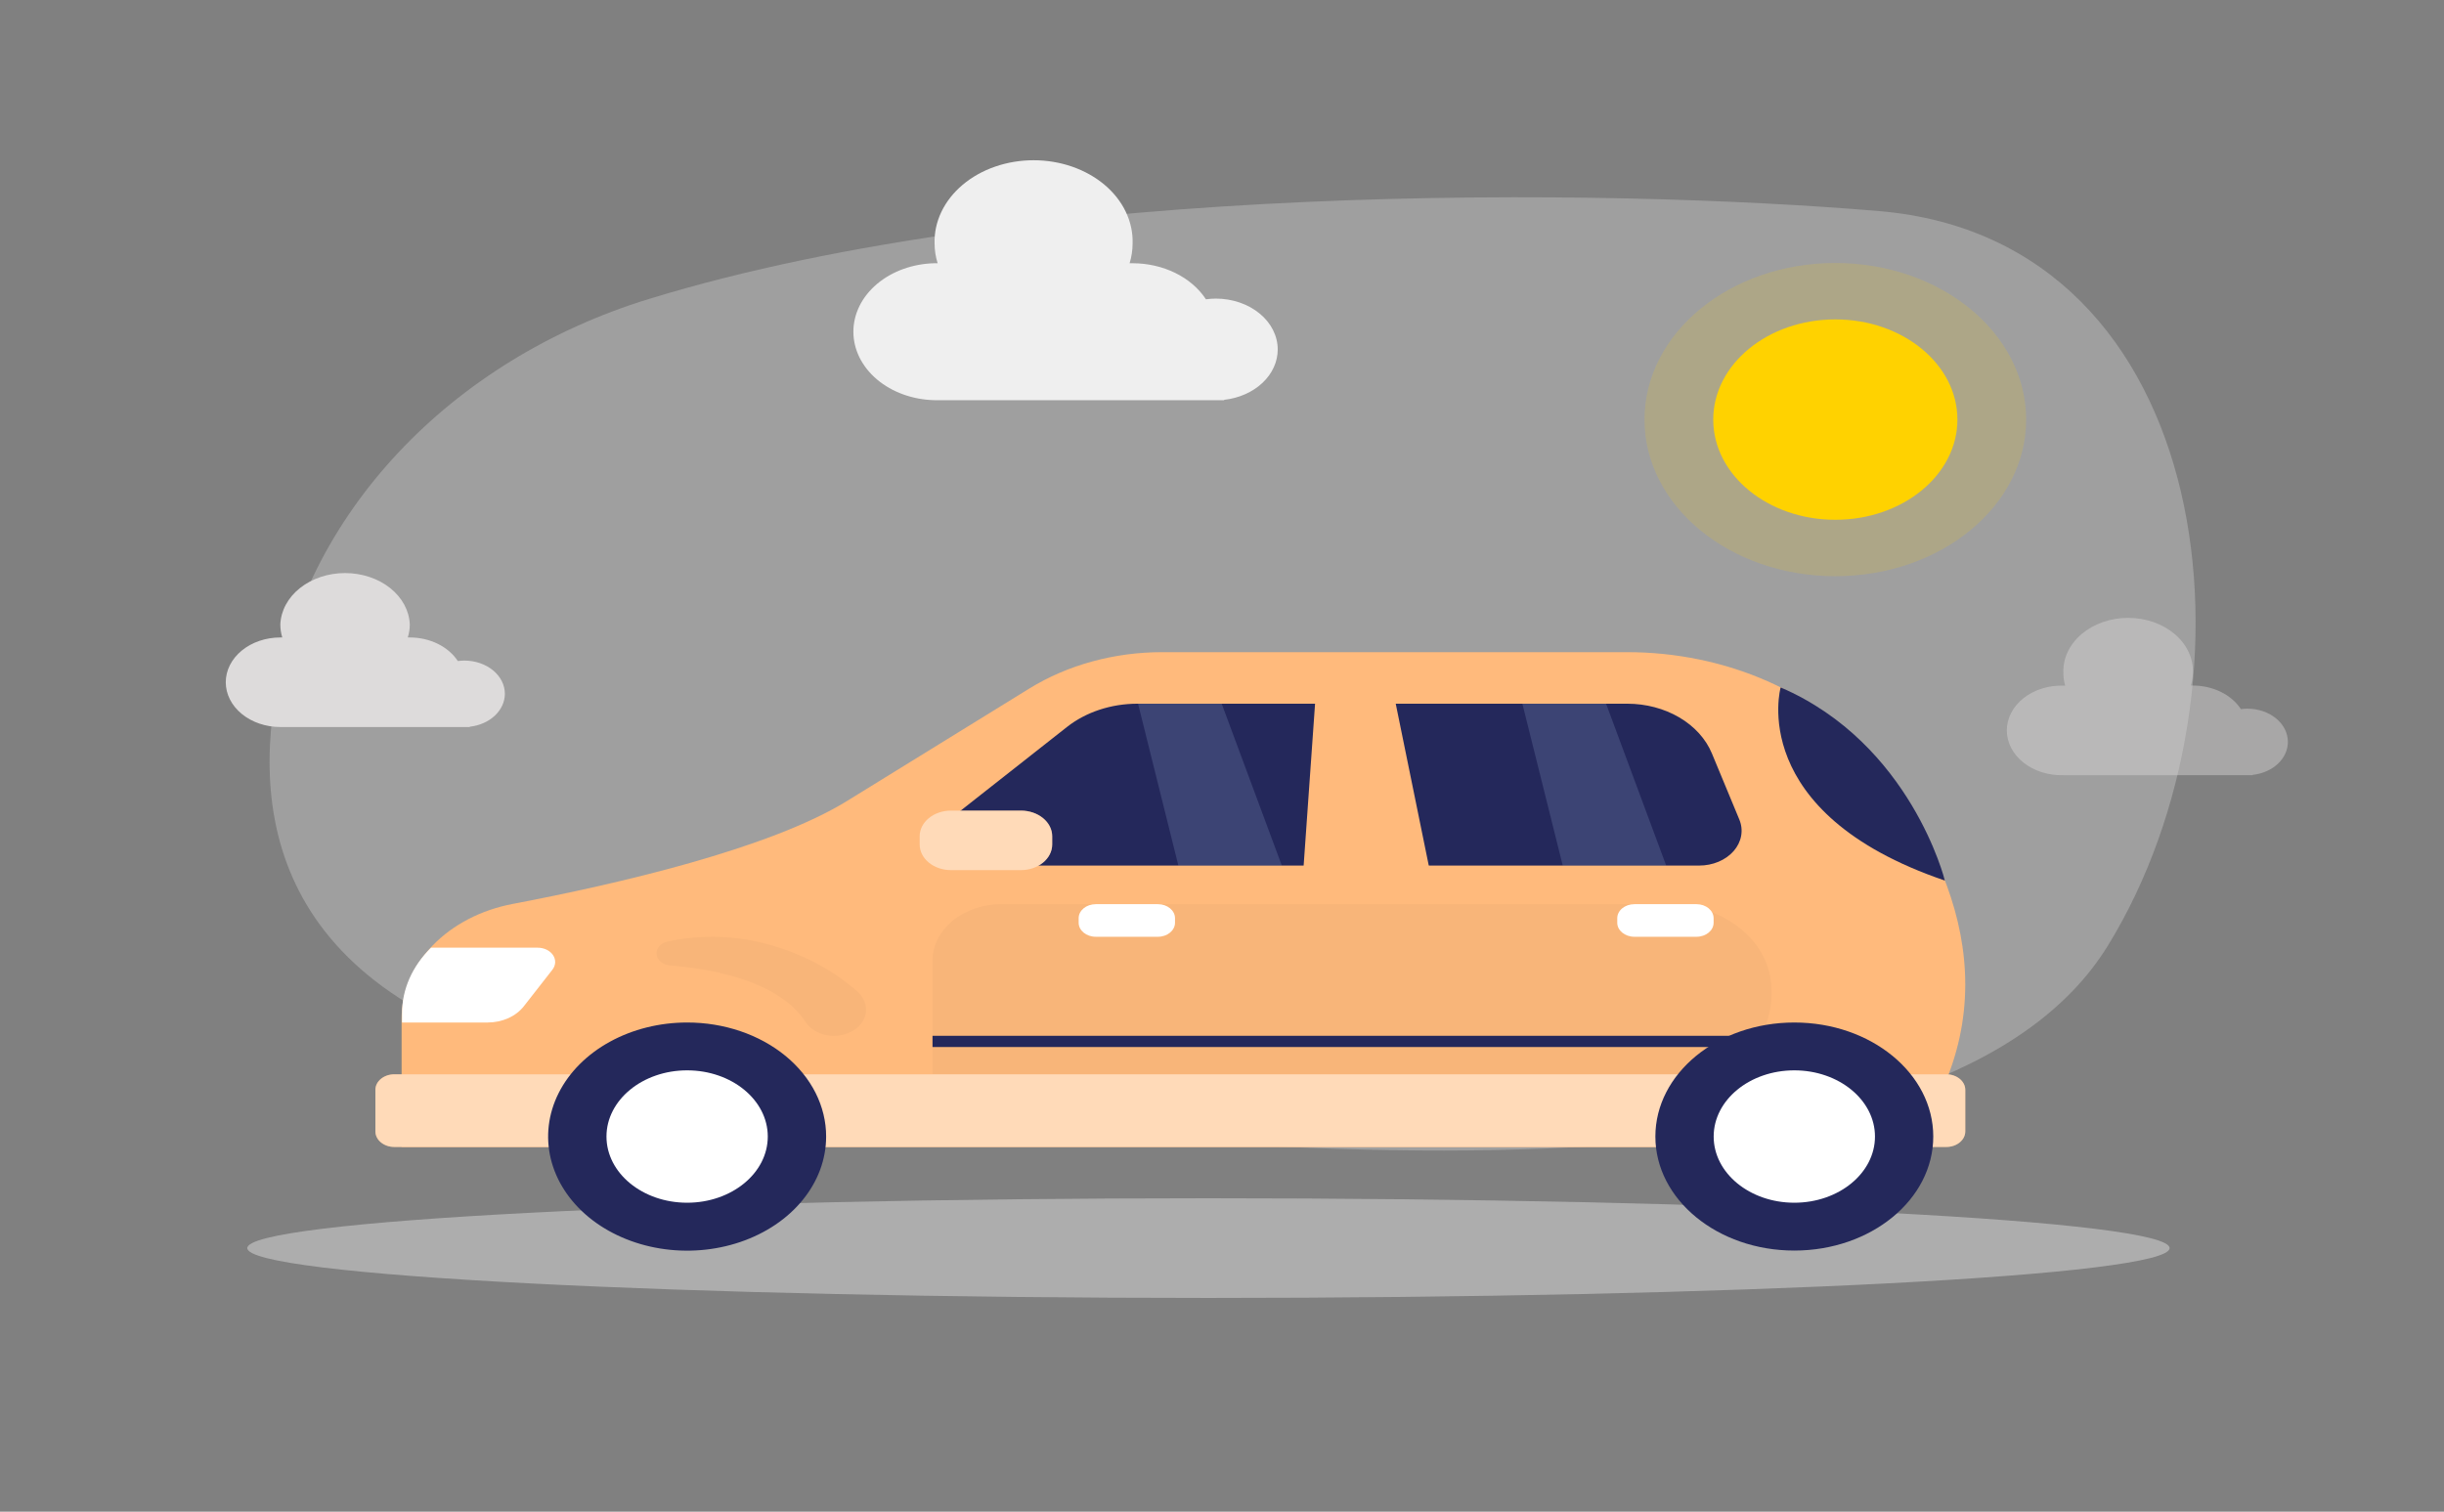 <svg width="257" height="159" viewBox="0 0 257 159" fill="none" xmlns="http://www.w3.org/2000/svg">
<rect x="0" y="0" width="257" height="159" fill="#808080" stroke="none"/>
<path opacity="0.3" d="M68.246 31.443C47.384 37.835 31.913 54.084 28.861 73.725C26.291 90.28 32.433 108.57 68.593 113.781C138.954 123.918 204.848 126.808 221.663 99.452C238.477 72.095 233.318 25.236 197.614 22.203C169.228 19.793 108.981 18.939 68.246 31.443Z" fill="#E6E6E6"/>
<path opacity="0.43" d="M240.584 78.029C240.584 77.57 240.474 77.115 240.26 76.691C240.045 76.267 239.732 75.882 239.336 75.558C238.94 75.234 238.471 74.977 237.954 74.801C237.437 74.626 236.883 74.537 236.324 74.537C236.096 74.537 235.868 74.553 235.643 74.585C235.153 73.835 234.425 73.209 233.535 72.773C232.646 72.336 231.629 72.106 230.593 72.106H230.381C230.52 71.663 230.592 71.208 230.593 70.75C230.621 70.002 230.466 69.257 230.136 68.559C229.807 67.861 229.31 67.224 228.675 66.687C228.04 66.15 227.28 65.722 226.44 65.43C225.601 65.139 224.698 64.988 223.786 64.988C222.874 64.988 221.971 65.139 221.131 65.43C220.291 65.722 219.532 66.15 218.897 66.687C218.262 67.224 217.765 67.861 217.435 68.559C217.106 69.257 216.951 70.002 216.979 70.75C216.974 71.21 217.036 71.669 217.165 72.116H216.959C216.19 72.095 215.424 72.201 214.705 72.428C213.987 72.656 213.332 72.999 212.779 73.438C212.225 73.877 211.786 74.403 211.485 74.985C211.185 75.566 211.03 76.192 211.03 76.823C211.03 77.455 211.185 78.081 211.485 78.662C211.786 79.244 212.225 79.77 212.779 80.209C213.332 80.648 213.987 80.992 214.705 81.219C215.424 81.446 216.19 81.552 216.959 81.531H236.877V81.499C237.903 81.39 238.846 80.977 239.529 80.338C240.211 79.7 240.586 78.878 240.584 78.029Z" fill="#DDDBDB"/>
<path opacity="0.45" d="M127.074 136.517C182.894 136.517 228.145 134.17 228.145 131.275C228.145 128.38 182.894 126.033 127.074 126.033C71.253 126.033 26.002 128.38 26.002 131.275C26.002 134.17 71.253 136.517 127.074 136.517Z" fill="#E6E6E6"/>
<path d="M89.07 84.247L108.235 72.422C112.265 69.937 117.169 68.593 122.21 68.593H171.04C176.214 68.587 181.308 69.637 185.864 71.65C190.421 73.662 194.295 76.574 197.138 80.122C205.028 90.011 212.089 105.095 200.698 120.632H42.231V107.146C42.23 104.346 43.384 101.627 45.507 99.435C47.629 97.242 50.594 95.705 53.919 95.074C64.892 92.986 80.897 89.289 89.07 84.247Z" fill="#FFBA7C"/>
<path opacity="0.03" d="M98.059 112.995V101.05C98.059 99.472 98.822 97.959 100.181 96.843C101.54 95.727 103.384 95.101 105.306 95.101H175.3C178.045 95.082 180.696 95.917 182.722 97.438C184.748 98.958 185.999 101.051 186.222 103.296C186.506 105.667 185.893 108.051 184.468 110.126L176.463 112.995H98.059Z" fill="black"/>
<path d="M204.668 112.995H41.467C40.367 112.995 39.475 113.727 39.475 114.63V119.002C39.475 119.905 40.367 120.637 41.467 120.637H204.668C205.768 120.637 206.66 119.905 206.66 119.002V114.63C206.66 113.727 205.768 112.995 204.668 112.995Z" fill="#FFBA7C"/>
<path opacity="0.46" d="M204.668 112.995H41.467C40.367 112.995 39.475 113.727 39.475 114.63V119.002C39.475 119.905 40.367 120.637 41.467 120.637H204.668C205.768 120.637 206.66 119.905 206.66 119.002V114.63C206.66 113.727 205.768 112.995 204.668 112.995Z" fill="white"/>
<path d="M188.683 131.533C196.752 131.533 203.293 126.164 203.293 119.54C203.293 112.917 196.752 107.547 188.683 107.547C180.614 107.547 174.072 112.917 174.072 119.54C174.072 126.164 180.614 131.533 188.683 131.533Z" fill="#24285B"/>
<path d="M188.683 126.502C193.367 126.502 197.164 123.385 197.164 119.54C197.164 115.696 193.367 112.579 188.683 112.579C183.999 112.579 180.202 115.696 180.202 119.54C180.202 123.385 183.999 126.502 188.683 126.502Z" fill="white"/>
<path d="M86.872 119.54C86.874 121.914 86.017 124.234 84.412 126.208C82.807 128.182 80.524 129.72 77.854 130.629C75.183 131.538 72.244 131.777 69.408 131.314C66.572 130.852 63.967 129.709 61.922 128.032C59.877 126.354 58.484 124.216 57.92 121.888C57.355 119.561 57.645 117.148 58.751 114.955C59.857 112.763 61.73 110.888 64.134 109.57C66.538 108.251 69.364 107.547 72.255 107.547C74.175 107.545 76.077 107.854 77.851 108.456C79.625 109.058 81.237 109.941 82.595 111.055C83.952 112.169 85.029 113.492 85.763 114.948C86.497 116.404 86.874 117.965 86.872 119.54Z" fill="#24285B"/>
<path d="M72.255 126.502C76.939 126.502 80.736 123.385 80.736 119.54C80.736 115.696 76.939 112.579 72.255 112.579C67.572 112.579 63.774 115.696 63.774 119.54C63.774 123.385 67.572 126.502 72.255 126.502Z" fill="white"/>
<path d="M112.206 76.457L98.071 87.58C97.719 87.857 97.475 88.215 97.373 88.606C97.269 88.998 97.311 89.406 97.493 89.778C97.675 90.15 97.988 90.469 98.392 90.694C98.796 90.918 99.273 91.039 99.761 91.04H178.679C179.388 91.04 180.087 90.901 180.718 90.635C181.349 90.369 181.893 89.983 182.306 89.51C182.719 89.036 182.988 88.489 183.091 87.913C183.195 87.337 183.129 86.749 182.9 86.198L180.016 79.247C179.382 77.721 178.183 76.396 176.586 75.457C174.989 74.519 173.074 74.015 171.11 74.015H119.608C116.849 74.016 114.198 74.891 112.206 76.457Z" fill="#24285B"/>
<path d="M187.244 72.301C187.244 72.301 183.543 85.486 204.514 92.617C204.514 92.617 200.961 78.229 187.244 72.301Z" fill="#24285B"/>
<path opacity="0.03" d="M70.457 101.545C70.088 101.518 69.744 101.384 69.485 101.168C69.226 100.952 69.068 100.668 69.04 100.365C69.013 100.063 69.117 99.762 69.334 99.517C69.55 99.271 69.866 99.097 70.225 99.024C73.864 98.241 77.708 98.394 81.238 99.462C84.681 100.464 87.77 102.147 90.233 104.362C90.627 104.729 90.896 105.175 91.011 105.656C91.126 106.136 91.083 106.633 90.887 107.095C90.691 107.557 90.348 107.968 89.894 108.286C89.441 108.604 88.892 108.817 88.305 108.903C87.602 109.01 86.875 108.932 86.23 108.679C85.585 108.426 85.054 108.011 84.713 107.495C83.416 105.453 79.888 102.326 70.457 101.545Z" fill="black"/>
<path d="M138.407 72.301L136.833 94.621H150.974L146.419 72.301H138.407Z" fill="#FFBA7C"/>
<path d="M183.537 108.945H98.059V110.126H183.537V108.945Z" fill="#24285B"/>
<path d="M121.76 95.1H115.226C114.232 95.1 113.427 95.762 113.427 96.577V97.052C113.427 97.868 114.232 98.529 115.226 98.529H121.76C122.754 98.529 123.559 97.868 123.559 97.052V96.577C123.559 95.762 122.754 95.1 121.76 95.1Z" fill="white"/>
<path d="M178.397 95.1H171.862C170.869 95.1 170.063 95.762 170.063 96.577V97.052C170.063 97.868 170.869 98.529 171.862 98.529H178.397C179.39 98.529 180.196 97.868 180.196 97.052V96.577C180.196 95.762 179.39 95.1 178.397 95.1Z" fill="white"/>
<path opacity="0.16" d="M160.085 74.015L164.332 91.04H175.21L168.888 74.015H160.085Z" fill="#BED9F4"/>
<path opacity="0.16" d="M119.672 74.015L123.912 91.04H134.79L128.468 74.015H119.672Z" fill="#BED9F4"/>
<path d="M107.355 85.259H99.999C98.182 85.259 96.709 86.468 96.709 87.96V88.819C96.709 90.311 98.182 91.519 99.999 91.519H107.355C109.172 91.519 110.645 90.311 110.645 88.819V87.96C110.645 86.468 109.172 85.259 107.355 85.259Z" fill="#FFBA7C"/>
<path opacity="0.46" d="M107.355 85.259H99.999C98.182 85.259 96.709 86.468 96.709 87.96V88.819C96.709 90.311 98.182 91.519 99.999 91.519H107.355C109.172 91.519 110.645 90.311 110.645 88.819V87.96C110.645 86.468 109.172 85.259 107.355 85.259Z" fill="white"/>
<path d="M45.283 99.678H56.54C56.869 99.677 57.193 99.749 57.477 99.886C57.761 100.024 57.994 100.221 58.153 100.458C58.311 100.695 58.389 100.963 58.378 101.233C58.366 101.503 58.266 101.766 58.088 101.994L55.088 105.833C54.678 106.359 54.114 106.791 53.447 107.091C52.78 107.39 52.032 107.547 51.271 107.547H42.276V106.572C42.276 104.051 43.356 101.61 45.328 99.678H45.283Z" fill="white"/>
<path d="M192.994 54.67C200.084 54.67 205.832 49.952 205.832 44.132C205.832 38.313 200.084 33.595 192.994 33.595C185.905 33.595 180.157 38.313 180.157 44.132C180.157 49.952 185.905 54.67 192.994 54.67Z" fill="#FFD200"/>
<path opacity="0.15" d="M192.994 60.603C204.076 60.603 213.059 53.229 213.059 44.132C213.059 35.036 204.076 27.662 192.994 27.662C181.912 27.662 172.929 35.036 172.929 44.132C172.929 53.229 181.912 60.603 192.994 60.603Z" fill="#FFD200"/>
<path d="M134.36 36.749C134.358 35.333 133.673 33.976 132.454 32.974C131.235 31.973 129.582 31.409 127.858 31.406C127.507 31.409 127.157 31.434 126.81 31.48C126.062 30.335 124.95 29.379 123.593 28.711C122.235 28.043 120.683 27.69 119.1 27.688H118.786C118.992 27.01 119.098 26.314 119.1 25.615C119.135 24.475 118.891 23.341 118.383 22.279C117.876 21.217 117.114 20.25 116.144 19.433C115.174 18.617 114.014 17.968 112.734 17.525C111.454 17.082 110.078 16.854 108.689 16.854C107.299 16.854 105.924 17.082 104.643 17.525C103.363 17.968 102.203 18.617 101.233 19.433C100.263 20.25 99.502 21.217 98.994 22.279C98.486 23.341 98.242 24.475 98.277 25.615C98.278 26.314 98.386 27.011 98.598 27.688C98.489 27.688 98.386 27.688 98.277 27.688C95.991 27.739 93.82 28.52 92.225 29.865C90.63 31.21 89.738 33.013 89.738 34.89C89.738 36.767 90.63 38.569 92.225 39.914C93.82 41.26 95.991 42.041 98.277 42.091H128.725V42.054C130.287 41.88 131.719 41.245 132.756 40.27C133.792 39.294 134.362 38.043 134.36 36.749Z" fill="#EFEFEF"/>
<path d="M53.09 72.987C53.091 72.526 52.982 72.071 52.769 71.645C52.556 71.22 52.242 70.833 51.846 70.507C51.451 70.181 50.981 69.923 50.463 69.747C49.945 69.57 49.39 69.479 48.83 69.479C48.6 69.482 48.37 69.498 48.142 69.527C47.652 68.778 46.923 68.152 46.034 67.716C45.145 67.279 44.128 67.049 43.092 67.048H42.88C43.02 66.605 43.091 66.15 43.092 65.693C43.038 64.24 42.297 62.862 41.026 61.851C39.756 60.84 38.055 60.274 36.285 60.274C34.515 60.274 32.815 60.84 31.544 61.851C30.273 62.862 29.532 64.24 29.478 65.693C29.48 66.15 29.549 66.605 29.683 67.048H29.478C27.956 67.048 26.497 67.544 25.421 68.427C24.345 69.311 23.74 70.509 23.74 71.758C23.74 73.007 24.345 74.205 25.421 75.088C26.497 75.971 27.956 76.468 29.478 76.468H49.395V76.436C50.414 76.323 51.349 75.912 52.028 75.278C52.706 74.644 53.083 73.83 53.09 72.987Z" fill="#DDDBDB"/>
</svg>
